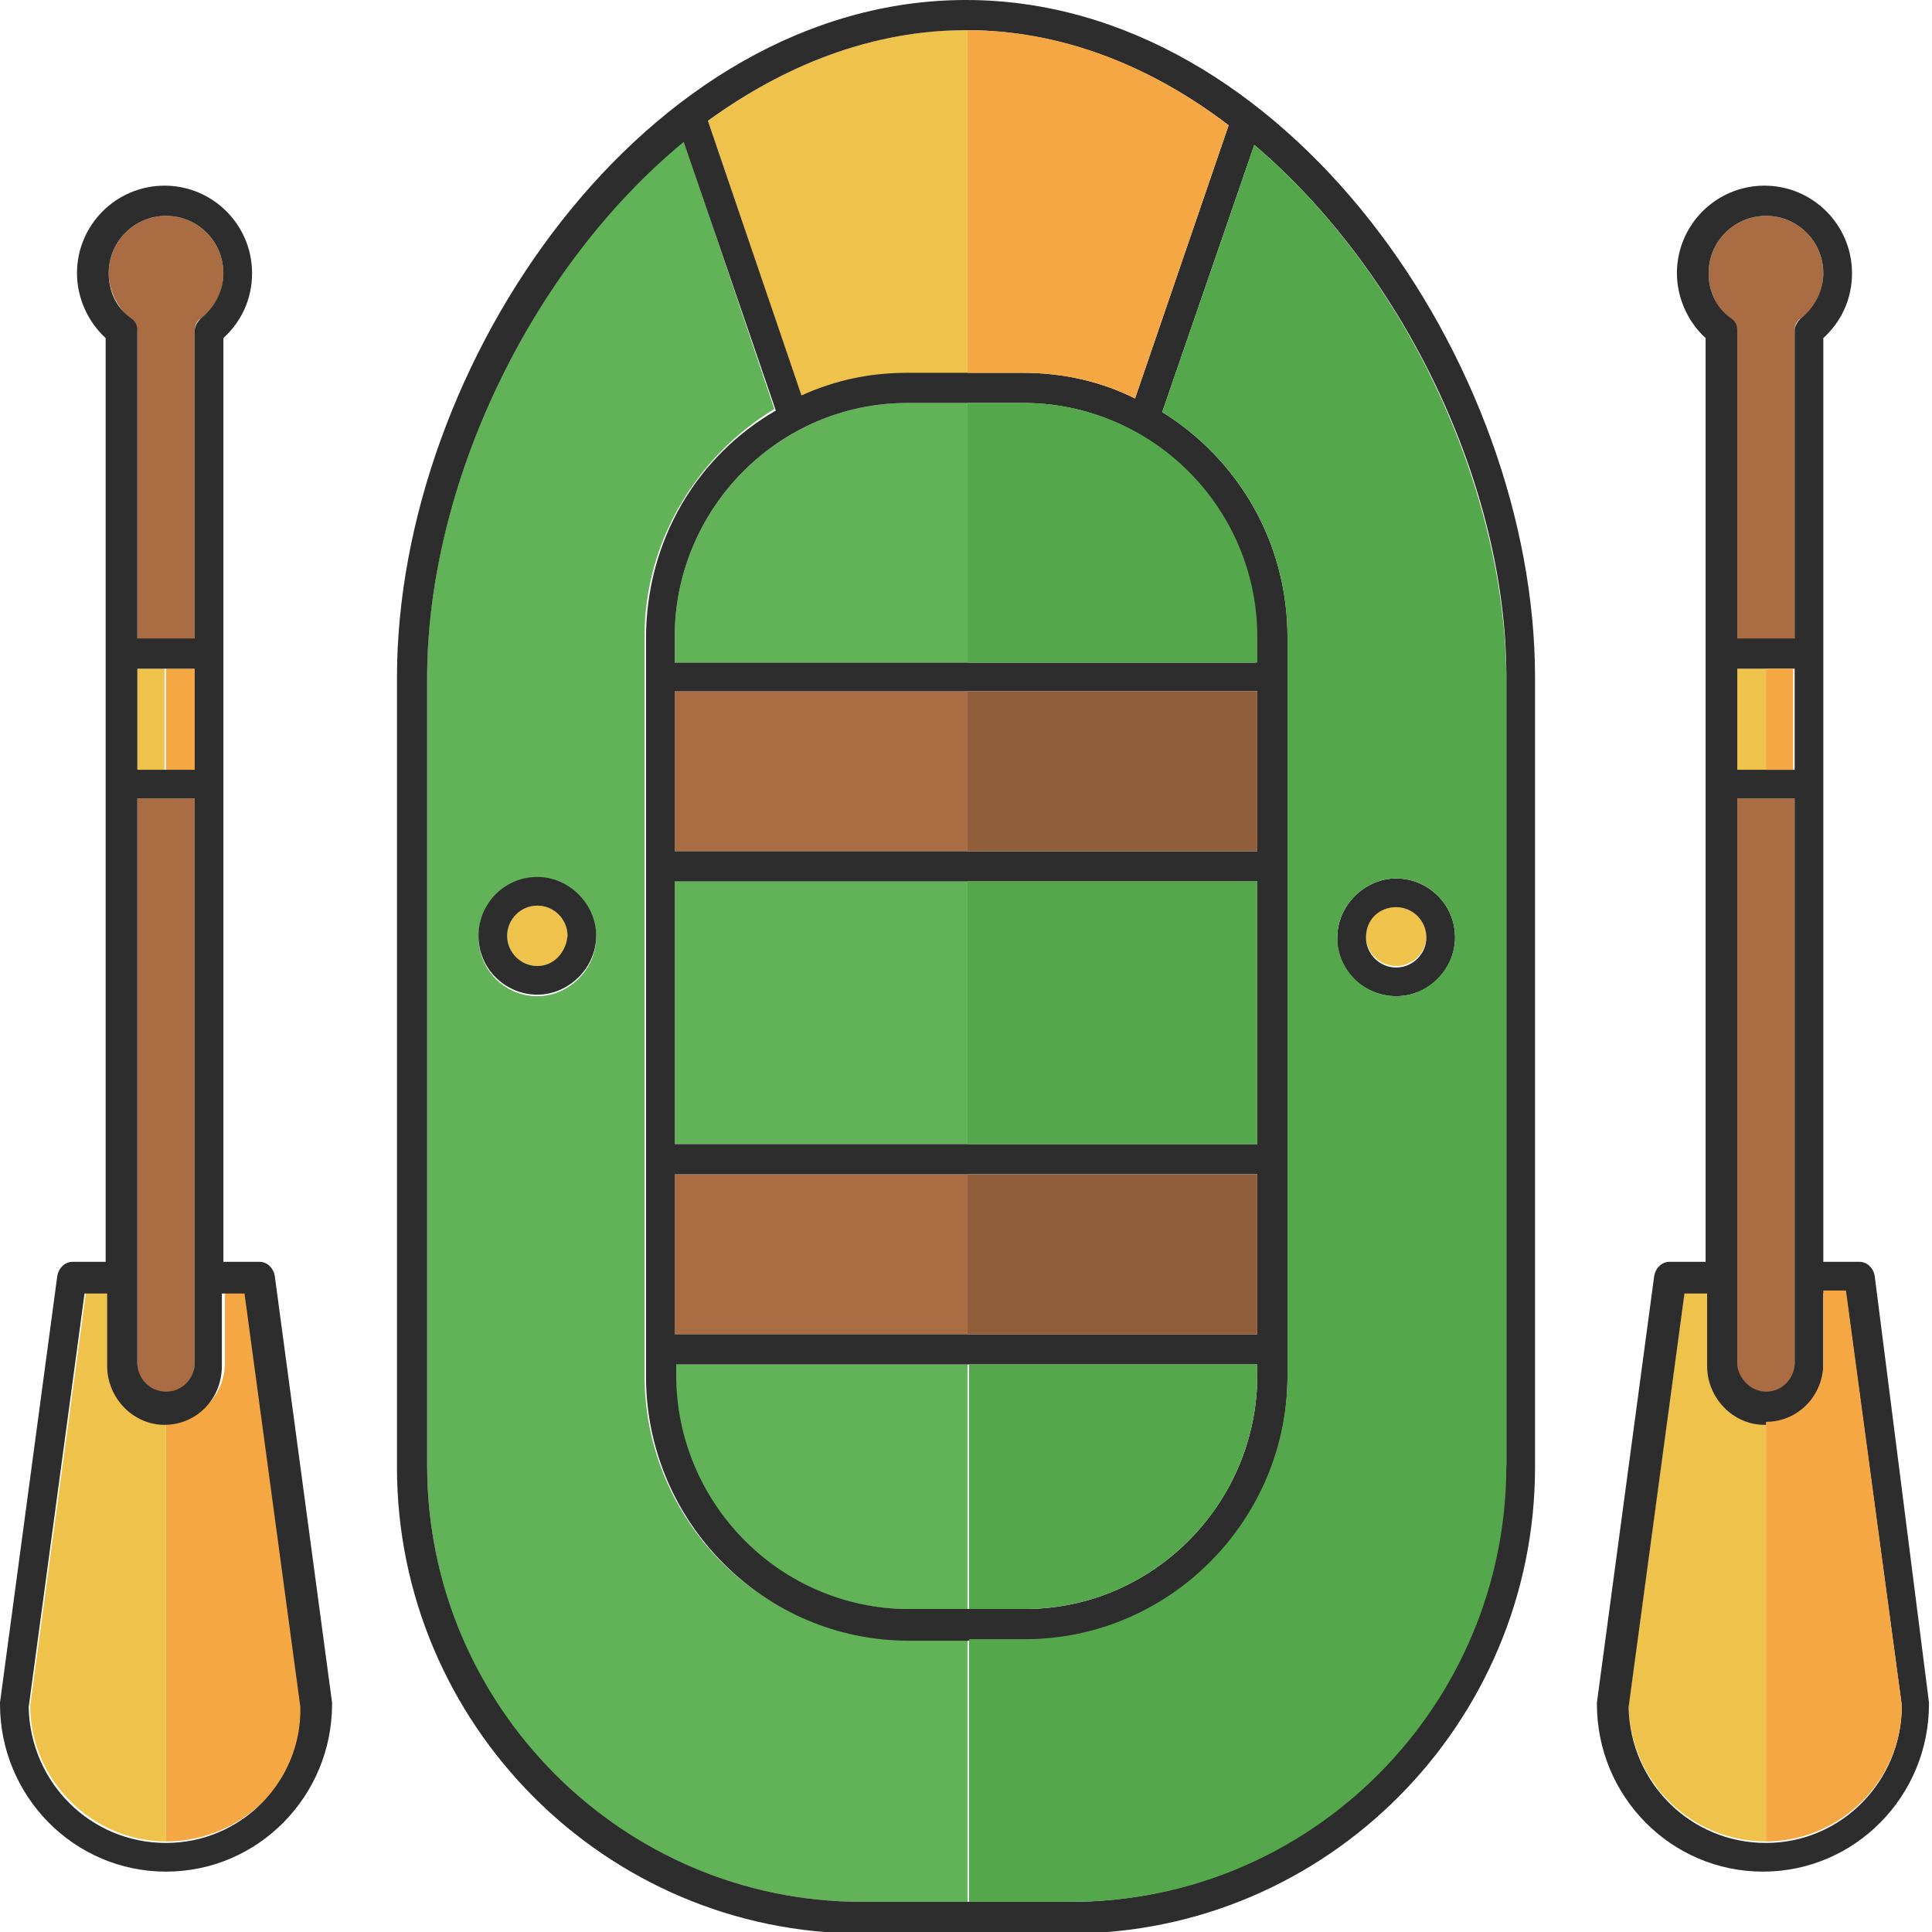 <?xml version="1.0" encoding="utf-8"?>
<!-- Generator: Adobe Illustrator 18.1.0, SVG Export Plug-In . SVG Version: 6.00 Build 0)  -->
<svg version="1.1" baseProfile="tiny" id="Layer_1" xmlns="http://www.w3.org/2000/svg" xmlns:xlink="http://www.w3.org/1999/xlink"
	 x="0px" y="0px" viewBox="0 0 128 128" xml:space="preserve">
<g>
	<path fill="#AA6D43" d="M8.7,21.2c0.2,0.2,0.4,0.5,0.4,0.8v20.4h3.8V21.9c0-0.3,0.1-0.6,0.4-0.8c1-0.7,1.5-1.8,1.5-3
		c0-2.1-1.7-3.8-3.8-3.8c-2.1,0-3.8,1.7-3.8,3.8C7.2,19.3,7.8,20.4,8.7,21.2z"/>
	<rect x="115.1" y="44.3" fill="#EFC24C" width="1.9" height="6.7"/>
	<path fill="#AA6D43" d="M9.1,90.4c0,1,0.8,1.9,1.9,1.9s1.9-0.9,1.9-1.9V52.9H9.1V90.4z"/>
	<path fill="#F4A742" d="M20.1,113c0,5-4.1,9-9.1,9H11V94.2H11c2.1,0,3.9-1.7,3.9-3.9v-4.8h1.5L20.1,113z"/>
	<path fill="#EFC24C" d="M11,94.2V122c-4.9,0-9-4.1-9-9l3.7-27.4h1.5v4.8C7.2,92.5,8.9,94.2,11,94.2z"/>
	<path fill="#EFC24C" d="M117,94.2V122h0c-5,0-9-4-9.1-9l3.7-27.4h1.5v4.8C113.1,92.5,114.9,94.2,117,94.2L117,94.2z"/>
	<path fill="#AA6D43" d="M114.7,21.2c0.2,0.2,0.4,0.5,0.4,0.8v20.4h3.8V21.9c0-0.3,0.1-0.6,0.4-0.8c1-0.7,1.5-1.8,1.5-3
		c0-2.1-1.7-3.8-3.8-3.8c-2.1,0-3.8,1.7-3.8,3.8C113.2,19.3,113.7,20.4,114.7,21.2z"/>
	<rect x="11" y="44.3" fill="#F4A742" width="2" height="6.7"/>
	<rect x="9.1" y="44.3" fill="#EFC24C" width="1.8" height="6.7"/>
	<path fill="#AA6D43" d="M115.1,90.4c0,1,0.8,1.9,1.9,1.9c1,0,1.9-0.9,1.9-1.9V52.9h-3.8V90.4z"/>
	<rect x="44.7" y="58.4" fill="#62B257" width="19.4" height="17.4"/>
	<rect x="44.7" y="45.8" fill="#AA6D43" width="19.4" height="10.6"/>
	<path fill="#62B257" d="M64.1,90.4v16.2h-4c-8.5,0-15.4-6.9-15.4-15.5v-0.7H64.1z"/>
	<rect x="44.7" y="77.8" fill="#AA6D43" width="19.4" height="10.6"/>
	<path fill="#EFC24C" d="M64.1,2v22.8h-4c-2.5,0-4.8,0.5-7,1.5L46.9,8C52,4.3,57.8,2,64,2H64.1z"/>
	<ellipse fill="#EFC24C" cx="92.5" cy="62" rx="2" ry="2"/>
	<path fill="#62B257" d="M60.1,108.6c-9.6,0-17.4-7.8-17.4-17.5V42.2c0-6.4,3.5-12,8.6-15.1L45.3,9.3c-10.2,8.5-17,22.9-17,35.5
		v52.3c0,16,12.9,28.9,28.8,28.9h7v-17.4H60.1z M35.6,66c-2.2,0-3.9-1.8-3.9-3.9s1.8-3.9,3.9-3.9c2.2,0,3.9,1.8,3.9,3.9
		S37.7,66,35.6,66z"/>
	<ellipse fill="#EFC24C" cx="35.6" cy="62" rx="2" ry="2"/>
	<path fill="#62B257" d="M64.1,26.7v17.2H44.7v-1.7c0-8.5,6.9-15.5,15.4-15.5H64.1z"/>
	<path fill="#2D2D2D" d="M18.2,84.5c-0.1-0.5-0.5-0.9-1-0.9h-2.4V22.4c1.2-1.1,1.9-2.6,1.9-4.3c0-3.2-2.6-5.8-5.8-5.8
		s-5.8,2.6-5.8,5.8c0,1.6,0.7,3.2,1.9,4.3v61.2H4.8c-0.5,0-0.9,0.4-1,0.9L0,112.8c0,0,0,0.1,0,0.1c0,6.1,4.9,11.1,11,11.1
		c6.1,0,11-5,11-11.1c0,0,0-0.1,0-0.1L18.2,84.5z M11,14.3c2.1,0,3.8,1.7,3.8,3.8c0,1.2-0.6,2.3-1.5,3c-0.2,0.2-0.4,0.5-0.4,0.8
		v20.4H9.1V21.9c0-0.3-0.1-0.6-0.4-0.8c-1-0.7-1.5-1.8-1.5-3C7.2,16,8.9,14.3,11,14.3z M9.1,51v-6.7h3.8V51H9.1z M12.9,52.9v37.4
		c0,1-0.8,1.9-1.9,1.9s-1.9-0.9-1.9-1.9V52.9H12.9z M11,122.1c-5,0-9-4-9.1-9l3.7-27.4h1.5v4.8c0,2.1,1.7,3.9,3.8,3.9
		s3.8-1.7,3.8-3.9v-4.8h1.5l3.7,27.4C20,118,16,122.1,11,122.1z"/>
	<path fill="#2D2D2D" d="M124.2,84.5c-0.1-0.5-0.5-0.9-1-0.9h-2.4V22.4c1.2-1.1,1.9-2.6,1.9-4.3c0-3.2-2.6-5.8-5.8-5.8
		c-3.2,0-5.8,2.6-5.8,5.8c0,1.6,0.7,3.2,1.9,4.3v61.2h-2.4c-0.5,0-0.9,0.4-1,0.9l-3.8,28.3c0,0,0,0.1,0,0.1c0,6.1,4.9,11.1,11,11.1
		c6.1,0,11-5,11-11.1c0,0,0-0.1,0-0.1L124.2,84.5z M117,14.3c2.1,0,3.8,1.7,3.8,3.8c0,1.2-0.6,2.3-1.5,3c-0.2,0.2-0.4,0.5-0.4,0.8
		v20.4h-3.8V21.9c0-0.3-0.1-0.6-0.4-0.8c-1-0.7-1.5-1.8-1.5-3C113.2,16,114.9,14.3,117,14.3z M115.1,51v-6.7h3.8V51H115.1z
		 M118.9,52.9v37.4c0,1-0.8,1.9-1.9,1.9c-1,0-1.9-0.9-1.9-1.9V52.9H118.9z M117,122.1c-5,0-9-4-9.1-9l3.7-27.4h1.5v4.8
		c0,2.1,1.7,3.9,3.8,3.9c2.1,0,3.9-1.7,3.9-3.9v-4.8h1.5L126,113C126,118,122,122.1,117,122.1z"/>
	<path fill="#2D2D2D" d="M64,0C42.8,0,26.3,24.1,26.3,44.9v52.3c0,17,13.8,30.9,30.8,30.9h13.8c17,0,30.8-13.9,30.8-30.9V44.9
		C101.7,24.1,85.2,0,64,0z M64,2c6.3,0,12.3,2.4,17.4,6.3l-6.2,18.1c-2.2-1.1-4.7-1.7-7.4-1.7h-7.7c-2.5,0-4.8,0.5-7,1.5L46.9,8
		C52,4.3,57.8,2,64,2z M44.7,88.5V77.8h38.6v10.6H44.7z M83.3,90.4v0.7c0,8.5-6.9,15.5-15.4,15.5h-7.7c-8.5,0-15.4-7-15.4-15.5v-0.7
		H83.3z M44.7,75.9V58.4h38.6v17.4H44.7z M44.7,56.5V45.8h38.6v10.6H44.7z M44.7,43.9v-1.7c0-8.5,6.9-15.5,15.4-15.5h7.7
		c8.5,0,15.4,7,15.4,15.5v1.7H44.7z M99.7,97.1c0,15.9-12.9,28.9-28.8,28.9H57.1c-15.9,0-28.8-13-28.8-28.9V44.9
		c0-12.7,6.8-27.1,17-35.5l6.1,17.8c-5.2,3-8.6,8.6-8.6,15.1v48.9c0,9.6,7.8,17.5,17.4,17.5h7.7c9.6,0,17.4-7.8,17.4-17.5V42.2
		c0-6.3-3.3-11.8-8.3-14.9l6.1-17.7c10,8.5,16.7,22.7,16.7,35.2V97.1z"/>
	<path fill="#2D2D2D" d="M35.6,58.1c-2.2,0-3.9,1.8-3.9,3.9c0,2.2,1.8,3.9,3.9,3.9s3.9-1.8,3.9-3.9C39.5,59.9,37.7,58.1,35.6,58.1z
		 M35.6,64c-1.1,0-2-0.9-2-2c0-1.1,0.9-2,2-2s2,0.9,2,2C37.5,63.1,36.7,64,35.6,64z"/>
	<path fill="#2D2D2D" d="M92.5,66c2.2,0,3.9-1.8,3.9-3.9c0-2.2-1.8-3.9-3.9-3.9s-3.9,1.8-3.9,3.9C88.5,64.2,90.3,66,92.5,66z
		 M92.5,60.1c1.1,0,2,0.9,2,2c0,1.1-0.9,2-2,2s-2-0.9-2-2C90.5,60.9,91.4,60.1,92.5,60.1z"/>
	<path fill="#54A74B" d="M83.1,9.6L77,27.3c5,3.1,8.3,8.6,8.3,14.9v48.9c0,9.6-7.8,17.5-17.4,17.5h-3.7V126h6.8
		c15.9,0,28.8-13,28.8-28.9V44.9C99.7,32.3,93.1,18.1,83.1,9.6z M92.5,66c-2.2,0-3.9-1.8-3.9-3.9s1.8-3.9,3.9-3.9
		c2.2,0,3.9,1.8,3.9,3.9S94.6,66,92.5,66z"/>
	<path fill="#54A74B" d="M83.3,42.2v1.7H64.1V26.7h3.7C76.4,26.7,83.3,33.7,83.3,42.2z"/>
	<rect x="64.1" y="58.4" fill="#54A74B" width="19.2" height="17.4"/>
	<path fill="#54A74B" d="M83.3,90.4v0.7c0,8.5-6.9,15.5-15.4,15.5h-3.7V90.4H83.3z"/>
	<rect x="64.1" y="77.8" fill="#915E3C" width="19.2" height="10.6"/>
	<rect x="64.1" y="45.8" fill="#915E3C" width="19.2" height="10.6"/>
	<path fill="#F4A742" d="M81.4,8.3l-6.2,18.1c-2.2-1.1-4.7-1.7-7.4-1.7h-3.7V2C70.4,2,76.3,4.4,81.4,8.3z"/>
	<rect x="117" y="44.3" fill="#F4A742" width="1.8" height="6.7"/>
	<path fill="#F4A742" d="M126,113c0,5-4.1,9-9,9V94.2c2.1,0,3.8-1.7,3.8-3.9v-4.8h1.5L126,113z"/>
</g>
</svg>
